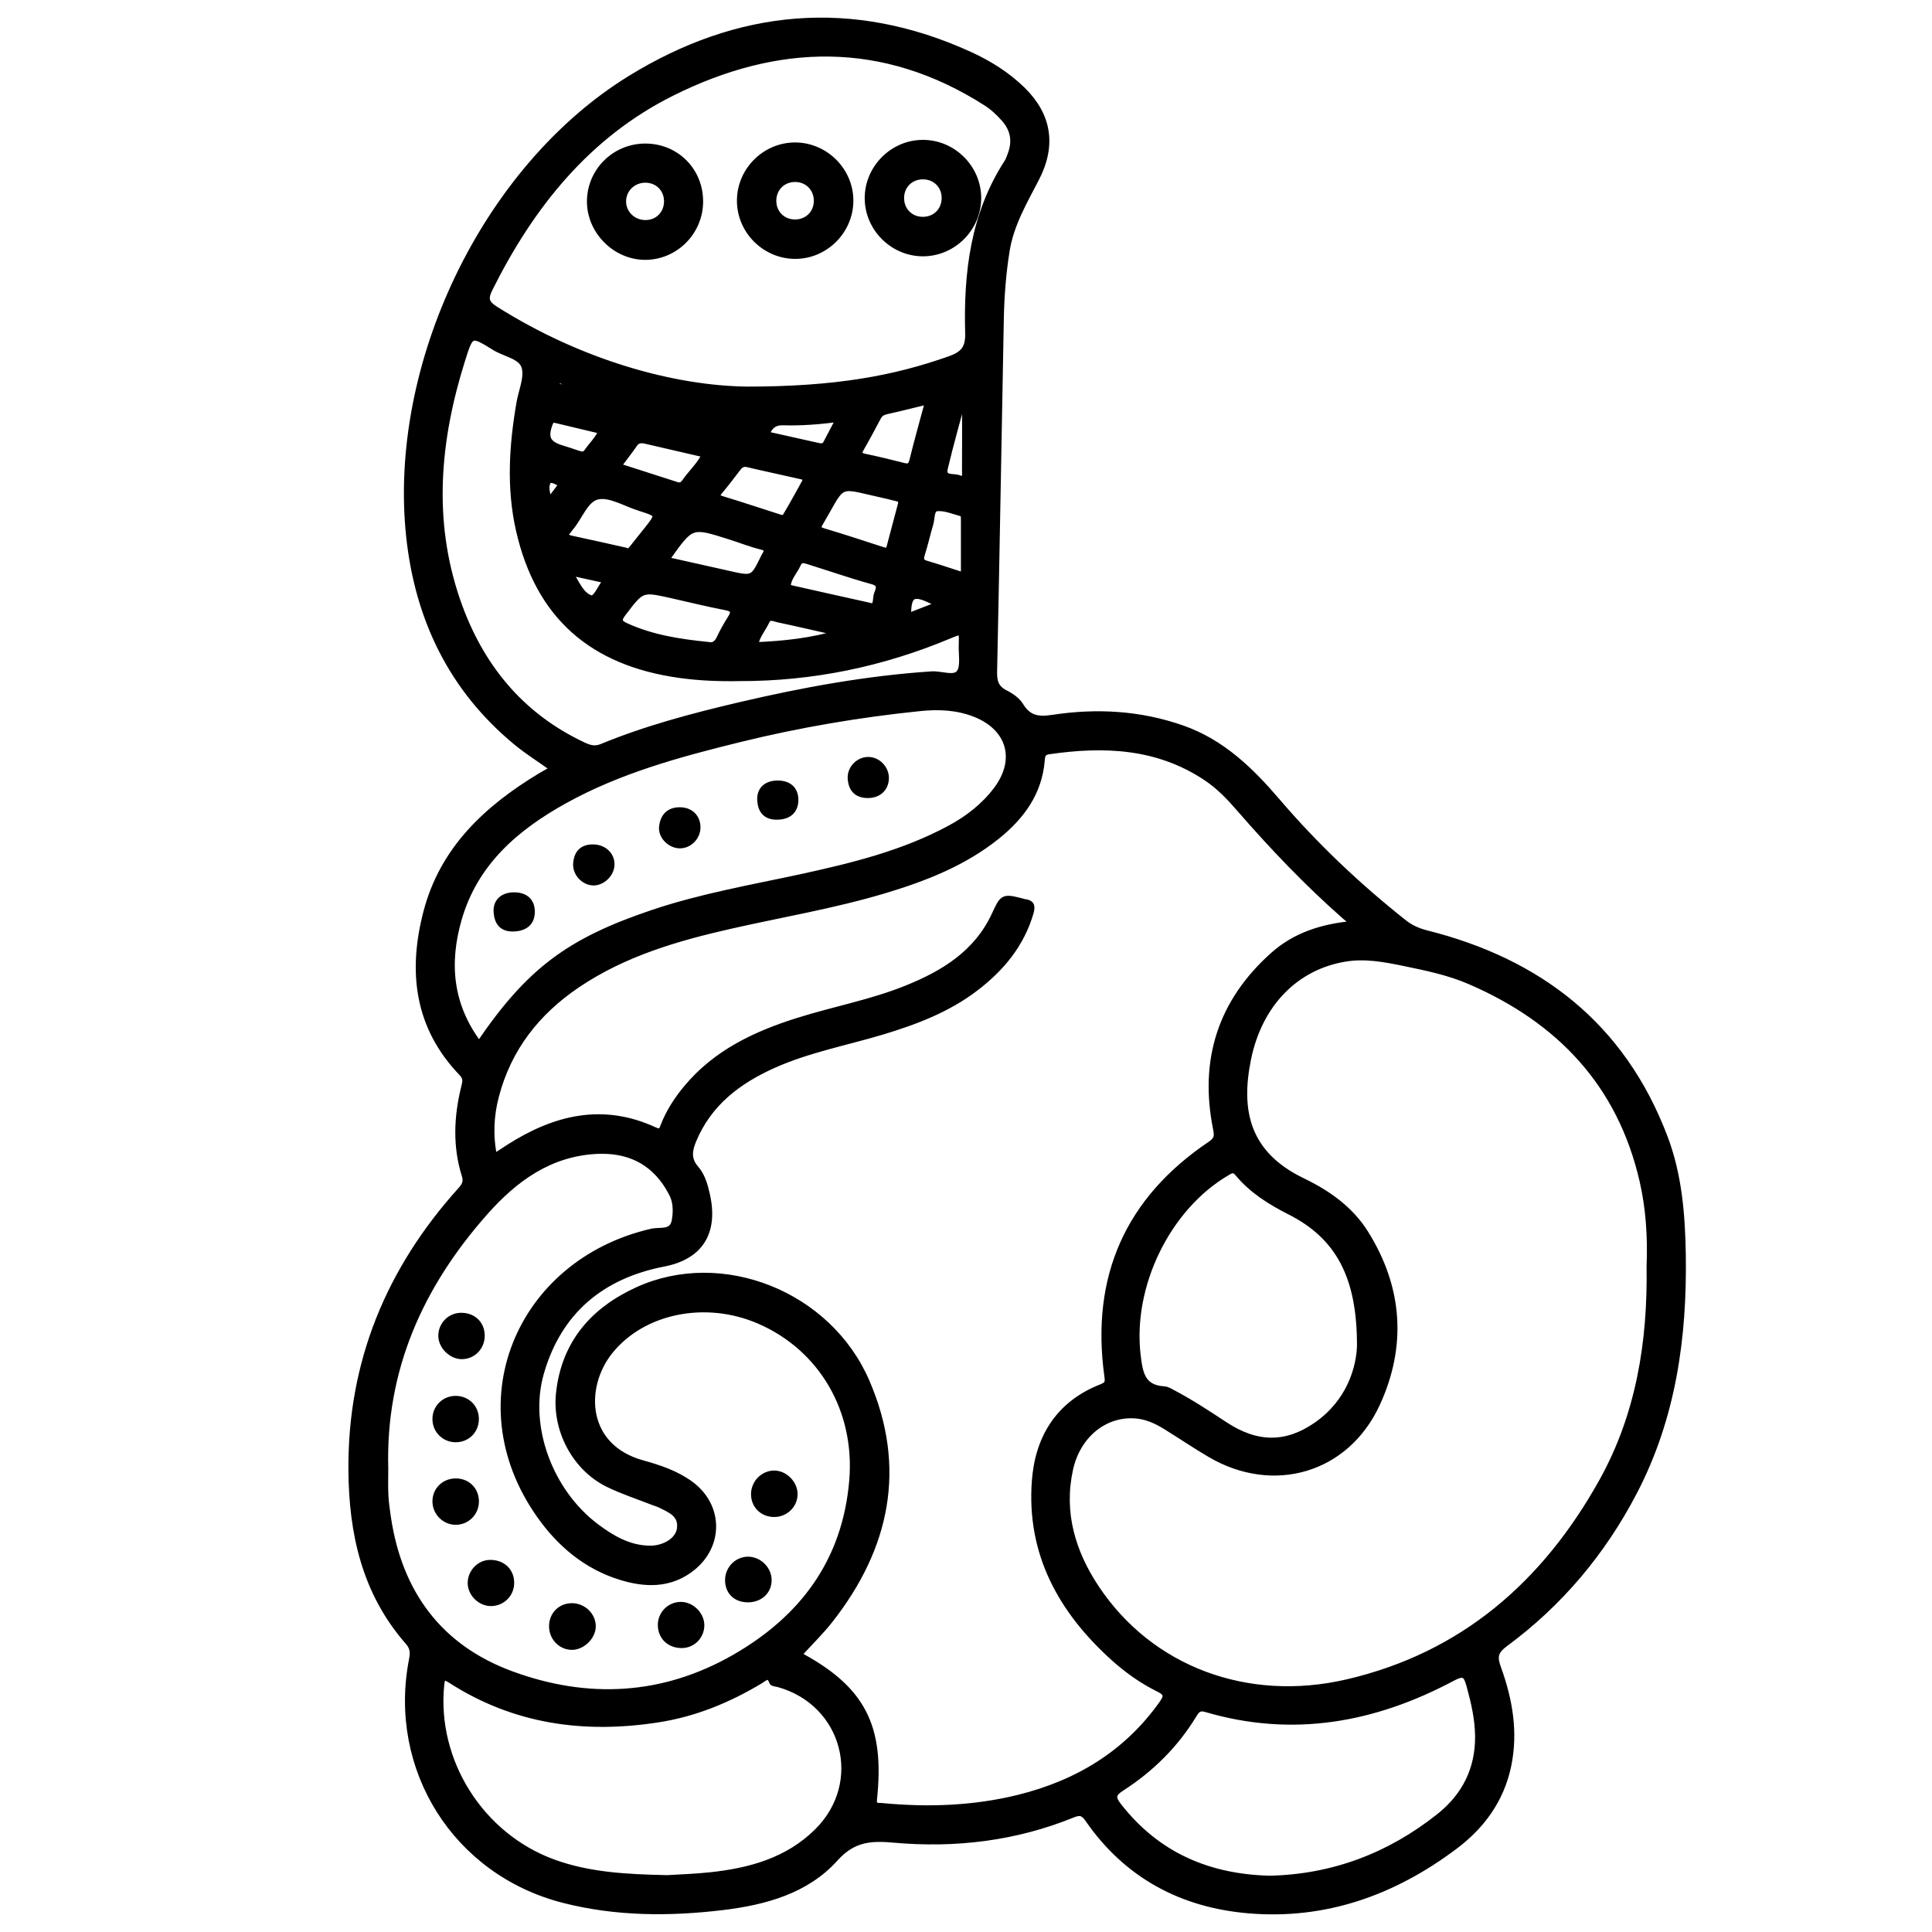 <?xml version="1.0" encoding="utf-8"?>
<!-- Generator: Adobe Illustrator 23.0.0, SVG Export Plug-In . SVG Version: 6.00 Build 0)  -->
<svg version="1.0" xmlns="http://www.w3.org/2000/svg" xmlns:xlink="http://www.w3.org/1999/xlink" x="0px" y="0px"
	 viewBox="0 0 3000 3000" style="enable-background:new 0 0 3000 3000;" xml:space="preserve">
<style type="text/css">
	.st0{stroke:#000000;stroke-width:10;stroke-miterlimit:10;}
</style>
<g id="Layer_1">
</g>
<g id="Layer_2">
	<g>
		<path class="st0" d="M857.8,1192.4c-18.9-13.5-38.7-25.8-56.5-40.6c-99.7-82.6-151.7-190.9-165.5-317.8
			c-28.8-266.2,117-572.2,342.7-711.5C1146,19.2,1322.8,2,1505,84.9c30.1,13.7,58.3,31.2,82.3,54.6c40.5,39.7,48.2,85.8,21.5,137.4
			c-18.6,36.1-39.4,71.1-46,112.1c-5.7,35.4-8.4,71.1-9.1,107c-3.5,182.5-6.5,365.1-10.4,547.6c-0.3,15.7,3.2,25.6,17.6,32.9
			c9,4.5,18.6,11.2,23.6,19.5c12.3,20.1,27.6,22.4,49.9,19c68.1-10.4,135.7-6.8,201.6,16.4c61.7,21.7,106.1,65.2,147.2,113.2
			c59.3,69.3,125.2,131.7,196.7,188.3c10.5,8.3,21.8,13.3,34.8,16.6c175.6,44.1,304.1,143.7,369.7,316.2
			c22.4,58.7,27.3,120.5,28.3,182.7c2,128.3-15.3,252.6-75.5,368.2c-48.9,93.8-115.3,172.9-200.3,235.6
			c-16.1,11.9-17.3,20.9-11,38.1c17.8,49.1,26.7,99.7,15.6,152.1c-11.2,52.5-40.9,93-82.9,124.5c-94.7,71.1-200.7,109.3-320,99.1
			c-103.2-8.8-188.2-54-248.3-140.5c-7.1-10.3-12.1-13.2-24.6-8.1c-89.1,36.3-182.4,47.4-277.6,38.9c-36-3.2-63.5-1.7-91.4,29.4
			c-45,50-109.3,67.4-174.7,75.3c-82.6,9.9-165.2,9.7-246.4-11c-167.5-42.6-268.6-203.2-235.5-373c2.2-11.2,1.6-18.9-6.2-27.8
			c-66.9-76.3-87.2-168.2-87.9-266.5c-1.2-167.1,58.2-310.6,169.1-433.9c6.3-7,10.3-12.9,7-23.5c-14.3-45.3-12.3-91-1.1-136.6
			c1.9-7.8,4.2-14.5-3.4-22.4c-69.4-71.8-79.2-158-55.2-249.8c25.4-97.6,93.8-161.1,177-211.3c5.3-3.2,10.8-6,16.1-9.2
			C856.4,1195.5,856.8,1194.1,857.8,1192.4z M767.1,1797c9-5.9,15.9-10.3,22.7-14.8c71.2-45.7,145.8-64.5,226.7-26.9
			c9.9,4.6,11.7-0.4,14.3-7.3c8.3-21.4,20.7-40.4,35.3-58c45.4-54.8,106.6-83.6,172.4-104.4c56.4-17.8,114.9-28.4,169.9-50.7
			c57.4-23.2,108.5-54.6,136-113.5c13.4-28.7,12.8-28.9,43.9-21c0.7,0.2,1.3,0.5,2,0.6c10.7,1.1,12.8,5.4,9.6,16.3
			c-14.4,49.2-45.2,86.1-84.9,116.5c-43.3,33.2-93.4,52.2-145.1,67.8c-56.6,17-115.1,27.8-169.4,52.2
			c-55,24.7-100.6,59.4-124.4,117.3c-6.4,15.4-8.3,29.4,4.2,43.7c9.5,10.9,13.7,25.4,16.9,39.6c13.7,59.9-10.9,96.6-66.8,107.4
			c-96.6,18.7-163.3,74.2-190.8,170.2c-23.9,83.4,13.9,184.7,86.1,238.9c24.4,18.3,50.6,33.6,82.5,34.2
			c23.8,0.5,45.5-13.1,47.9-31.1c3.1-23.1-15.3-29.9-31.4-37.9c-3.1-1.5-6.5-2.3-9.7-3.6c-23.7-9.3-48.1-17.2-70.8-28.3
			c-51-25.1-81.8-83.9-75.9-140.3c8.3-78.4,53.6-129.5,122.3-160.7c130.3-59.1,295.7,6,354.7,142.4
			c57.7,133.4,31.7,257.2-56.5,369.6c-15,19.1-32.6,36.2-49.2,54.4c99,52.7,129.3,110.5,117.2,224.2c-1.3,12.2,5.6,10.3,11.9,10.9
			c71.8,6.9,143.2,4.5,213.5-12.9c91.3-22.7,167.5-68.6,222.7-146.5c7.6-10.7,8-16.3-5.3-22.9c-26-12.8-49.7-29.7-71.2-49.2
			c-80.5-73-129.3-161.2-121.2-272.8c4.9-68.1,37.2-120.4,103.6-146.3c10.9-4.2,10.2-9.1,8.9-18.3
			c-20.8-152.6,32.2-272.7,160.1-358.8c11.1-7.5,11-13.5,8.7-24.9c-21.2-105.9,7.5-196,88.2-268.3c34.2-30.7,76.1-44.6,127-49
			c-7.5-6-11.3-8.8-14.8-11.9c-58.6-51.5-112.3-107.8-163.4-166.6c-15.8-18.3-32.4-35.8-52.7-49.2c-75.4-50.1-158.5-53.4-244.5-40.8
			c-9.4,1.4-10.4,6.8-11,14.1c-4,50.3-31.3,87.3-69,117.7c-51.9,41.8-112.9,65.5-175.7,84.3c-77.8,23.3-158.1,36.7-237.2,54.6
			c-84.1,19-166.6,42.9-239.4,92.1c-62.9,42.6-106.8,98.7-126.2,172.7C761.7,1732.6,760.2,1763.7,767.1,1797z M2561.8,1966.6
			c1.8-45.5-1-89.7-10.8-132.7c-34.5-150.7-129.1-250.2-268.5-310.4c-32.6-14.1-67.1-21.2-102-28.4c-30.8-6.4-60.9-11.9-91.5-6.9
			c-77,12.5-133.6,70.2-151.2,155.3c-17,82.2-1.7,149.2,84.9,190.8c38.6,18.6,74,43.4,97.4,80.9c52.9,84.7,59.2,174.3,18,264.1
			c-47.6,103.6-160.8,136.3-258.8,78.8c-23.1-13.6-45.4-28.7-68.2-42.8c-15.3-9.6-31.6-17-50-17.9c-47.1-2.4-88.4,31.3-99.9,84.2
			c-14.7,67.3,3.7,128.7,40.7,184.4c83.8,125.9,233.8,182.9,390.2,146.6c180.3-41.9,307.7-153.7,396-312.4
			C2545.8,2196.4,2563.6,2082.7,2561.8,1966.6z M597.9,2280.6c0,13.8-0.5,27.6,0.2,41.3c0.6,11.7,2.3,23.3,4,34.9
			c17.6,117.5,80,202,191.8,243.1c118.2,43.5,235.8,37.7,346.7-25.8c106.2-60.9,172.5-149.6,183.1-275
			c9.2-109-47.1-206.1-144.7-248.4c-84.2-36.4-181.5-15.7-232.1,47.3c-44.6,55.6-41.3,149,50.3,174.4c26.3,7.3,52.7,16,75.3,32.7
			c45.1,33.4,46.1,94,2.3,129.1c-30.7,24.6-65.6,26.2-101.4,16.9c-54.1-14.1-96.7-46.7-129.6-90.7
			c-132.9-177.6-38-400.1,168.2-447.5c13.5-3.1,32.7,3.4,36.2-18c2.5-14.9,2.2-30.3-5.9-44.2c-1.4-2.4-2.7-4.8-4.1-7.2
			c-25.5-42-64.2-59-111.7-56.7c-73.3,3.7-127.4,43.2-174,95.9C652.1,1996.3,593.6,2126.4,597.9,2280.6z M1160.1,605.3
			c137.5,0,228.6-16.8,314.7-47.3c21.6-7.6,29.6-17.4,28.9-40.8c-2.5-93.3,8.1-184.1,60.7-265.1c2.2-3.4,3.4-7.5,4.9-11.3
			c8.3-21.3,5-40.3-10.5-57.4c-8.4-9.3-17.4-17.7-27.9-24.3c-159.4-101.4-323.6-96.8-487.3-15.3c-131.4,65.4-219,175-283.6,304.5
			c-7.8,15.7-5.5,22.9,9.1,32.2C901.3,564,1045.8,603.9,1160.1,605.3z M743.9,1622.2c77.9-114.6,139.7-160.7,270.3-204.6
			c75.2-25.3,153.2-38.7,230.4-55.4c79.4-17.3,158.1-36.6,230.5-75.6c28.3-15.3,53.1-34.5,72.5-60.2c35.2-46.8,20.9-96.7-33.7-118.1
			c-27.5-10.8-56.3-12.1-85.4-9.1c-94.6,9.7-188.1,25.6-280.4,48.3c-93.6,23-186.6,48.3-271.6,95.4
			c-76.1,42.2-139.4,96.8-164.5,184.1C692.1,1496,698,1561.6,743.9,1622.2z M1036.1,2916.7c17-1.1,41.8-1.8,66.4-4.4
			c62-6.6,120.6-22.5,166.7-68.1c76.9-76,44.1-200.4-60.4-229.4c-3.3-0.9-8.8-1.1-9.4-3c-5.2-14.6-12-6.4-19.1-2.2
			c-49.3,29.6-101.4,51.1-158.9,60c-114.4,17.7-222.1,2.8-320.8-60.5c-11.4-7.3-14.4-6.4-15.8,7.2c-11.9,118.6,61.5,235,174.6,276
			C914,2912.1,971,2915.4,1036.1,2916.7z M1971.8,2917.6c98.7-2.3,185.9-35.6,262.7-96.4c40.1-31.7,61.5-73.5,61-125.3
			c-0.3-27-6.3-53-13.5-79.1c-4.8-17.5-9.3-20.7-27-11.3c-121.1,64.6-248.1,87.7-382.4,48c-10.8-3.2-14.6,1.7-19.3,9.3
			c-28.4,46.7-66.5,84.3-112.2,113.6c-14.8,9.5-13.6,16.2-4.3,28.2C1796.6,2881.2,1876.5,2915.3,1971.8,2917.6z M1147.9,1052.6
			c-31.1,0.6-61.9-0.6-92.7-4.9c-135.1-18.9-218.7-90.8-249.1-224.9c-14.8-65.5-10.5-131.3,0.8-196.9c3.2-18.9,12.8-39.8,7.9-56.3
			c-5.2-17.2-30.5-20.4-46.5-30.4c-37.1-23-37.6-22.6-50.8,19.1c-39.2,124.3-50.9,249.7-7.5,375c34.7,100.2,97.4,178,195.3,224
			c9.5,4.5,18.1,7.3,29.3,2.7c69.4-28.6,141.8-47.7,214.7-64.8c97.9-22.9,196.6-41,297.2-47.7c14.9-1,34.9,7.8,43.1-2.2
			c7.7-9.5,3.5-28.9,4.1-44c0.8-23,0.6-23.1-20.2-14.4C1369.3,1030.5,1260.9,1052.9,1147.9,1052.6z M2112.1,2090.5
			c0.5-109.1-33.9-171.3-109.4-209.4c-30.1-15.2-58.7-33.2-80.6-59.6c-6.5-7.8-11.2-4.3-17.4-0.7
			c-92.6,54.5-151.2,175.9-138.5,283.5c3.3,27.8,6.9,51.4,41.5,53.4c5.1,0.3,10.2,3.9,15.1,6.4c27.3,14.5,53.1,31.5,78.9,48.5
			c49.9,32.9,95.8,32.9,142.2,0.9C2096.3,2177.4,2110.9,2123.9,2112.1,2090.5z M1099.4,1001.8c7.6,1.9,13.8-1.3,18-10.2
			c5-10.5,10.6-20.8,16.9-30.6c7-10.9,6-16-8-18.6c-28.2-5.4-56.1-12.4-84.2-18.7c-46-10.2-45.6-9.9-74.7,28.2
			c-7.9,10.4-7.5,14.9,4.6,20.5C1012,990.6,1054.5,997.3,1099.4,1001.8z M1399.5,782.2c1.4-8.4-5.6-8.4-10.4-9.7
			c-12.5-3.3-25.2-5.9-37.9-8.9c-44.8-10.6-44.8-10.6-67.1,29.5c-3.7,6.6-7.5,13-11.3,19.6c-4.1,7.1-2.4,10.1,6,12.6
			c30.1,8.9,60,18.8,89.9,28.5c5.6,1.8,10.8,3.7,12.9-4.1C1387.7,827.1,1393.6,804.6,1399.5,782.2z M970.7,855.2
			c5.7,3.2,9.2-0.8,12.8-5.5c6.7-8.7,13.7-17.2,20.5-25.7c20.4-25.7,20.4-25.8-11.5-35.9c-21.5-6.8-44.9-21.5-64.3-17.6
			c-19.9,4.1-28.4,32.9-43.4,49.7c-0.9,1-1.5,2.4-2.4,3.4c-7.4,8-4.1,11.2,5.1,13.2C915.1,842.6,942.5,848.9,970.7,855.2z M1036,870
			c31.9,7.1,63.4,14.1,94.8,21.2c38.7,8.8,38.7,8.9,56.1-27c0.3-0.6,0.7-1.2,1.1-1.8c4.4-7.3,4.6-11.5-5.8-14
			c-16.6-4.1-32.6-10.5-49-15.7c-59.6-18.9-59.6-18.9-96,32.1C1036.8,865.3,1036.9,866.1,1036,870z M1250.7,747.7
			c1.3-7.3-3.7-7.9-7.4-8.7c-27.4-6.3-54.8-12-82.1-18.5c-7.4-1.8-11.6,1-15.7,6.3c-9.2,12-18.3,24.1-28,35.6
			c-7,8.2-4.2,10.6,4.9,13.3c28.2,8.5,56,17.9,84.1,26.8c4.4,1.4,10.6,4.2,13.5-0.5C1230.9,783.9,1240.9,765.2,1250.7,747.7z
			 M1441.7,622.6c-23.6,5.7-43.6,10.9-63.7,15.3c-6.5,1.4-11.5,3.5-14.7,9.6c-8.7,16.4-17.4,32.8-26.6,48.8
			c-5,8.7-2.3,11.5,6.7,13.4c20.1,4.2,40.1,9.1,60.1,14.2c9,2.3,11.7-1.1,13.8-9.6C1424.6,684.6,1432.9,655.1,1441.7,622.6z
			 M1349.5,940.8c13.8,4.4,9.7-11.2,12.6-18.4c2.9-7.4,7.1-16.1-7.4-20.1c-33.7-9.3-66.8-20.9-100.3-31.3c-6-1.9-12.1-3.3-15.6,4.7
			c-5.2,11.7-15.2,21.1-16.1,34.6c-0.1,1.1,4.3,3.1,6.9,3.7C1268.4,922.8,1307.3,931.4,1349.5,940.8z M959.3,724
			c31.9,10.3,61.8,19.9,91.7,29.5c5.3,1.7,9.4-0.3,12.4-4.7c9.9-14.4,23.5-26.2,31.7-43.3c-31.4-7.3-61.5-14.3-91.6-21.2
			c-6.9-1.6-13.4-2.2-18.4,5C977.4,700.4,968.9,711.1,959.3,724z M1497.1,894.3c0-31,0-59,0-87c0-4.1,0.3-9.3-4.3-10.6
			c-12.5-3.4-25.6-9.1-37.8-7.9c-9.9,1-8,15.4-10.6,24.1c-4.7,15.8-8.2,31.8-13.2,47.5c-2.5,8.1-1.9,12.6,7.1,15.2
			C1456.6,881,1474.7,887.1,1497.1,894.3z M1303.7,982.8c-31.9-7.2-63.9-14.7-95.9-21.5c-5.9-1.3-13.6-5.9-17.9,3.4
			c-5.6,12.1-15.2,22.3-17.9,37.5C1217.2,1000.4,1260.4,995.8,1303.7,982.8z M1303.4,650c-31.4,4.1-59.3,6.2-87.1,5.4
			c-14-0.4-21.6,5.7-26.7,19.3c26.5,5.9,52.4,11.7,78.3,17.5c6.2,1.4,11.9,3,15.7-4.6C1289.3,676.2,1295.5,665,1303.4,650z
			 M934.5,668.9c-24.1-5.7-47.3-11.2-70.4-16.8c-5.3-1.3-8.4-0.9-10.7,5.4c-8.2,21.8-3.7,32,18.4,38.8c8.5,2.6,17,5.4,25.4,8.3
			c5.5,1.9,10.6,2.9,14.6-2.9C919,691.1,928.9,682.2,934.5,668.9z M1498.9,616.2c-0.9-0.2-1.8-0.3-2.8-0.5
			c-9.8,36.9-20.4,73.6-29.2,110.8c-4.4,18.4,13.1,12.9,21.8,16.2c11.9,4.6,10.1-5,10.1-11.3C1499,693,1498.9,654.6,1498.9,616.2z
			 M885.8,891.4c9.8,15.3,16.3,33.1,31.5,37.9c8,2.5,14.6-15.3,21.6-24.2c0.6-0.8,0.1-2.5,0.1-4.8c-14.2-3.1-28.7-6.4-43.3-9.5
			C893.3,890.3,890.7,891.1,885.8,891.4z M1458.3,938.6c-40-22.1-49.1-18.5-48.5,18.9C1425.8,951.2,1441.3,945.2,1458.3,938.6z
			 M872.6,752.3c-7.6-5.3-17.9-10.4-21.3-5.6c-5.9,8.3-2.3,19.6,1.4,32C860.5,768.4,866.5,760.5,872.6,752.3z M923,613.5
			c0.2-0.8,0.4-1.7,0.6-2.5c-15.9-6.2-31.8-12.4-47.8-18.5c-4-1.5-9.3-5.9-11.4,2.1c-1.6,6.1,3.7,6.2,7.4,7.1
			C889,605.7,906,609.6,923,613.5z"/>
		<path class="st0" d="M920.1,2525.8c-0.3,16.1-16.7,31.6-32.8,31.1c-17.1-0.5-30.5-15.4-29.7-33.1c0.7-17.1,13.6-29.5,30.8-29.4
			C905.8,2494.6,920.5,2509,920.1,2525.8z"/>
		<path class="st0" d="M747.7,2073.6c0.3,17.8-13.4,31.9-30.7,31.9c-16.2,0-31.7-15.7-31.4-31.8c0.3-16.7,13.6-30,30.2-30.2
			C734.3,2043.3,747.4,2055.6,747.7,2073.6z"/>
		<path class="st0" d="M738.6,2204.4c-0.5,17.8-14.5,30.8-32.4,30.1c-16.7-0.7-29.7-14.2-29.7-30.9c-0.1-17.6,13.8-31.3,31.5-31.1
			C725.8,2172.8,739.1,2186.5,738.6,2204.4z"/>
		<path class="st0" d="M707.6,2362.7c-17.1,0-31.4-14.6-31.1-31.8c0.2-16.8,13.2-29.7,30.2-30.2c18.2-0.5,31.7,12.4,32,30.3
			C738.8,2348.7,725.1,2362.7,707.6,2362.7z"/>
		<path class="st0" d="M1201.9,2350.6c-18.1-0.2-31.2-13.6-30.7-31.4c0.5-17.3,15.4-31.5,32.2-30.7c15.7,0.7,29.9,15.4,30.1,31.2
			C1233.7,2336.8,1219.3,2350.8,1201.9,2350.6z"/>
		<path class="st0" d="M760.5,2427.2c18.7-0.4,32.2,11.5,32.9,29.1c0.8,17.5-12.3,31.8-29.8,32.6c-16.7,0.7-32.1-13.8-32.4-30.5
			C731.1,2441.9,744.5,2427.5,760.5,2427.2z"/>
		<path class="st0" d="M1059.1,2554.1c-18.4,0.3-31.7-11.6-32.6-29.3c-0.9-17.4,12.9-32.1,30.2-32.4c16.5-0.3,31.9,14.7,32,31.1
			C1088.8,2540.2,1075.6,2553.9,1059.1,2554.1z"/>
		<path class="st0" d="M1161.6,2483.1c-18.9,0.1-31.2-12.1-30.7-30.4c0.4-16.5,13.7-30.1,30-30.5c16.8-0.4,32,14.1,32.3,30.9
			C1193.5,2470.3,1180.2,2483,1161.6,2483.1z"/>
		<path class="st0" d="M1518.6,307.7c-0.1,46.7-38.9,85.4-85.6,85.3c-46.7-0.1-85.4-39-85.3-85.6c0.2-46.7,39.1-85.4,85.7-85.2
			C1480,222.3,1518.7,261.1,1518.6,307.7z M1467.2,307.9c0.2-19.4-14-34-33.3-34.4c-19.4-0.4-34.3,13.5-35,32.7
			c-0.7,20.2,14.1,35.6,34.3,35.5C1452.6,341.6,1467,327.2,1467.2,307.9z"/>
		<path class="st0" d="M1235,226.2c46.7,0.3,85.3,39.1,85.1,85.7c-0.2,46.7-39,85.3-85.6,85.1c-46.8-0.2-85.4-39-85.2-85.7
			C1149.4,264.6,1188.3,226,1235,226.2z M1268.7,312.6c0.4-19.3-13.6-34.3-32.7-35c-19.4-0.7-34.5,13.1-35.5,32.2
			c-1,20.2,13.6,35.8,33.7,36C1253.5,346,1268.3,331.8,1268.7,312.6z"/>
		<path class="st0" d="M1002.2,227.9c47.7,0.1,84.7,37.3,84.6,85.1c-0.1,47.1-38.4,85.5-85.1,85.5c-46.1-0.1-85.5-39.8-85.3-85.9
			C916.6,265.6,955,227.8,1002.2,227.9z M1036.1,312.5c-0.1-19.3-14.5-33.7-33.9-33.8c-19.1-0.1-34.5,14.4-35,33.2
			c-0.5,19.3,15.4,35,35.4,34.8C1021.8,346.6,1036.2,331.8,1036.1,312.5z"/>
		<path class="st0" d="M1375.3,1208.1c-0.1,15.8-11.3,26.2-27.9,26.1c-17-0.1-25.1-9.4-26.1-25.4c-0.9-15.1,11.8-28.2,26.5-28.4
			C1362.4,1180.1,1375.3,1193.1,1375.3,1208.1z"/>
		<path class="st0" d="M1082.7,1285.1c-0.2,15-13.1,27.7-27.8,27.2c-14.5-0.5-28.2-14.4-26.5-28.6c1.9-15.2,10-25.2,27-25.2
			C1071.8,1258.4,1082.8,1269.1,1082.7,1285.1z"/>
		<path class="st0" d="M949.2,1343c-0.5,14.4-14.6,27.6-28.6,26.9c-14.4-0.8-26.9-14.5-25.6-29.4c1.4-15.9,9.8-24.9,26.9-24.3
			C937.9,1316.8,949.7,1328,949.2,1343z"/>
		<path class="st0" d="M1206.4,1267.8c-16.9,0.3-24.7-9.5-25.6-25.2c-0.9-16.2,9.5-25.6,26.9-25.6c17.4,0,27.3,9.5,27,25.7
			C1234.5,1258.7,1224.2,1267.8,1206.4,1267.8z"/>
		<path class="st0" d="M798.3,1390.6c17.5,0,27.4,9.3,27.2,25.6c-0.2,16.2-10.4,24.6-28,25.2c-17.9,0.6-24.9-9.5-26-25
			C770.3,1400.2,781,1390.6,798.3,1390.6z"/>
	</g>
</g>
</svg>
